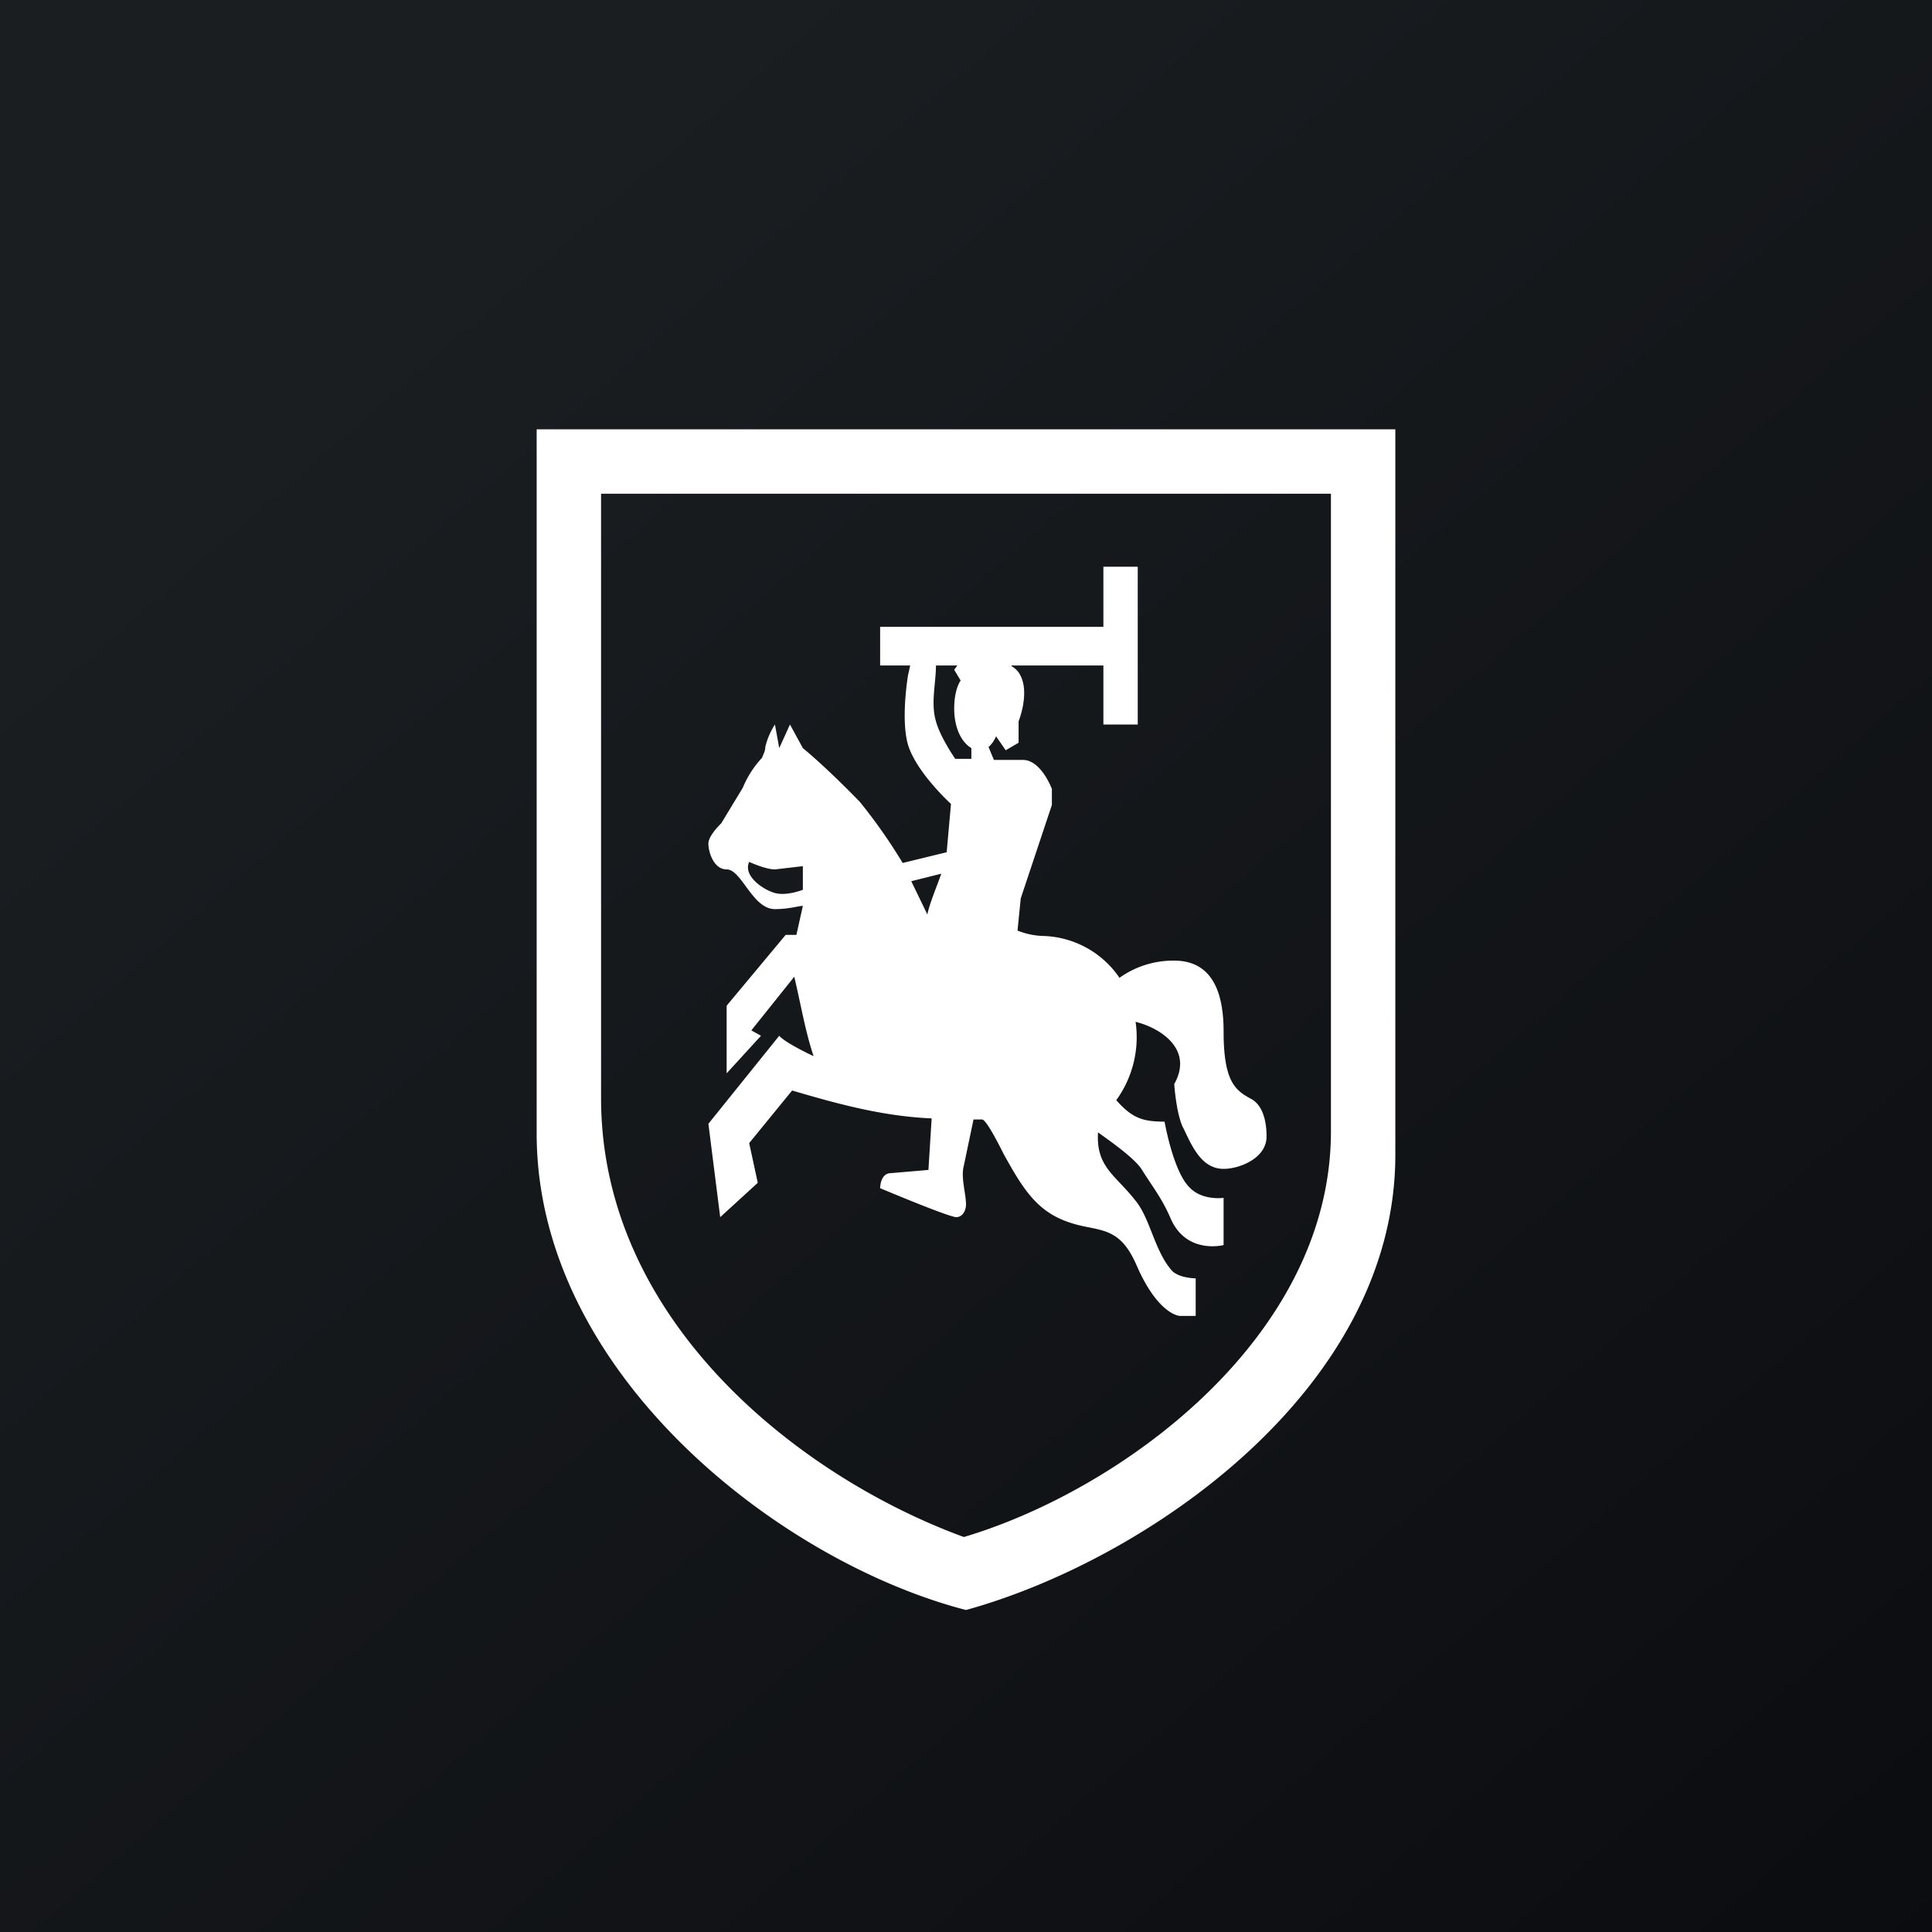 <!-- by TradingView --><svg width="18" height="18" viewBox="0 0 18 18" xmlns="http://www.w3.org/2000/svg"><rect x="0" y="0" width="18" height="18" fill="#808080" stroke="none"/><path fill="url(#avlmih340)" d="M0 0h18v18H0z"/><path fill-rule="evenodd" d="M13 10.76V4H5v6.56c0 2.23 2.26 3.99 4 4.44 1.67-.46 4-2.05 4-4.24Zm-7.4-.53c0 2.08 1.85 3.53 3.38 4.09 1.45-.43 3.42-1.85 3.42-3.78V4.6H5.6v5.63ZM8.92 6.2h-.2c0 .17-.05.35 0 .52.04.15.18.35.18.35h.15v-.1c-.1-.06-.16-.2-.16-.37 0-.1.02-.2.06-.26l-.06-.1.03-.04Zm.5 0h.86v.55h.32V5.28h-.32v.56H8.2v.36h.28l-.02.09s-.07.41 0 .65c.08.26.4.55.4.55l-.04.45-.41.1a5 5 0 0 0-.4-.57c-.33-.34-.53-.5-.53-.5l-.12-.22-.1.22-.04-.22a.67.67 0 0 0-.09.21c0 .04-.02.07-.03.1a.93.93 0 0 0-.18.28l-.2.33c-.05.05-.12.13-.12.19 0 .08.05.24.17.24.14 0 .24.37.45.37.13 0 .22-.03.26-.03l-.06.27h-.1l-.55.66V10l.32-.35L7 9.6l.4-.5c.06.25.1.5.18.74 0 0-.26-.12-.32-.19l-.66.82.11.87.35-.32-.08-.37.4-.49c.44.13.85.24 1.3.26l-.03.48-.35.03c-.1 0-.1.14-.1.14s.64.27.71.27c.05 0 .09-.05.09-.12 0-.1-.05-.25-.02-.36l.09-.43h.08c.03 0 .11.14.2.32.22.4.36.6.77.68.2.04.34.06.47.36.2.46.4.47.4.47h.15v-.35s-.15 0-.22-.07c-.16-.18-.2-.47-.33-.64-.19-.25-.38-.32-.36-.65.14.1.35.25.41.35.1.16.19.27.27.46.15.33.49.24.49.24v-.44s-.2.03-.32-.1c-.15-.15-.23-.61-.23-.61-.2 0-.3-.03-.45-.2a1 1 0 0 0 .18-.73c.24.06.54.26.36.58 0 0 .02.3.09.42.08.17.17.37.37.37.15 0 .4-.1.4-.3 0-.05 0-.27-.14-.35-.15-.08-.26-.16-.26-.63 0-.3-.07-.66-.46-.66a.86.86 0 0 0-.51.16.89.89 0 0 0-.72-.39.7.7 0 0 1-.23-.05l.03-.3.29-.87v-.15s-.1-.27-.27-.27h-.27l-.05-.12a.28.28 0 0 0 .07-.1l.09.13.12-.07v-.2s.11-.27.01-.44a.2.2 0 0 0-.07-.07Zm-.65 1.94-.28.07.15.31c.02-.1.08-.24.13-.38Zm-1.55.18c-.11-.03-.3-.16-.24-.29 0 0 .15.07.24.07l.26-.03v.22s-.15.06-.26.03Z" fill="#fff"/><defs><linearGradient id="avlmih340" x1="3.35" y1="3.12" x2="21.9" y2="24.43" gradientUnits="userSpaceOnUse"><stop stop-color="#1A1E21"/><stop offset="1" stop-color="#06060A"/></linearGradient></defs></svg>
